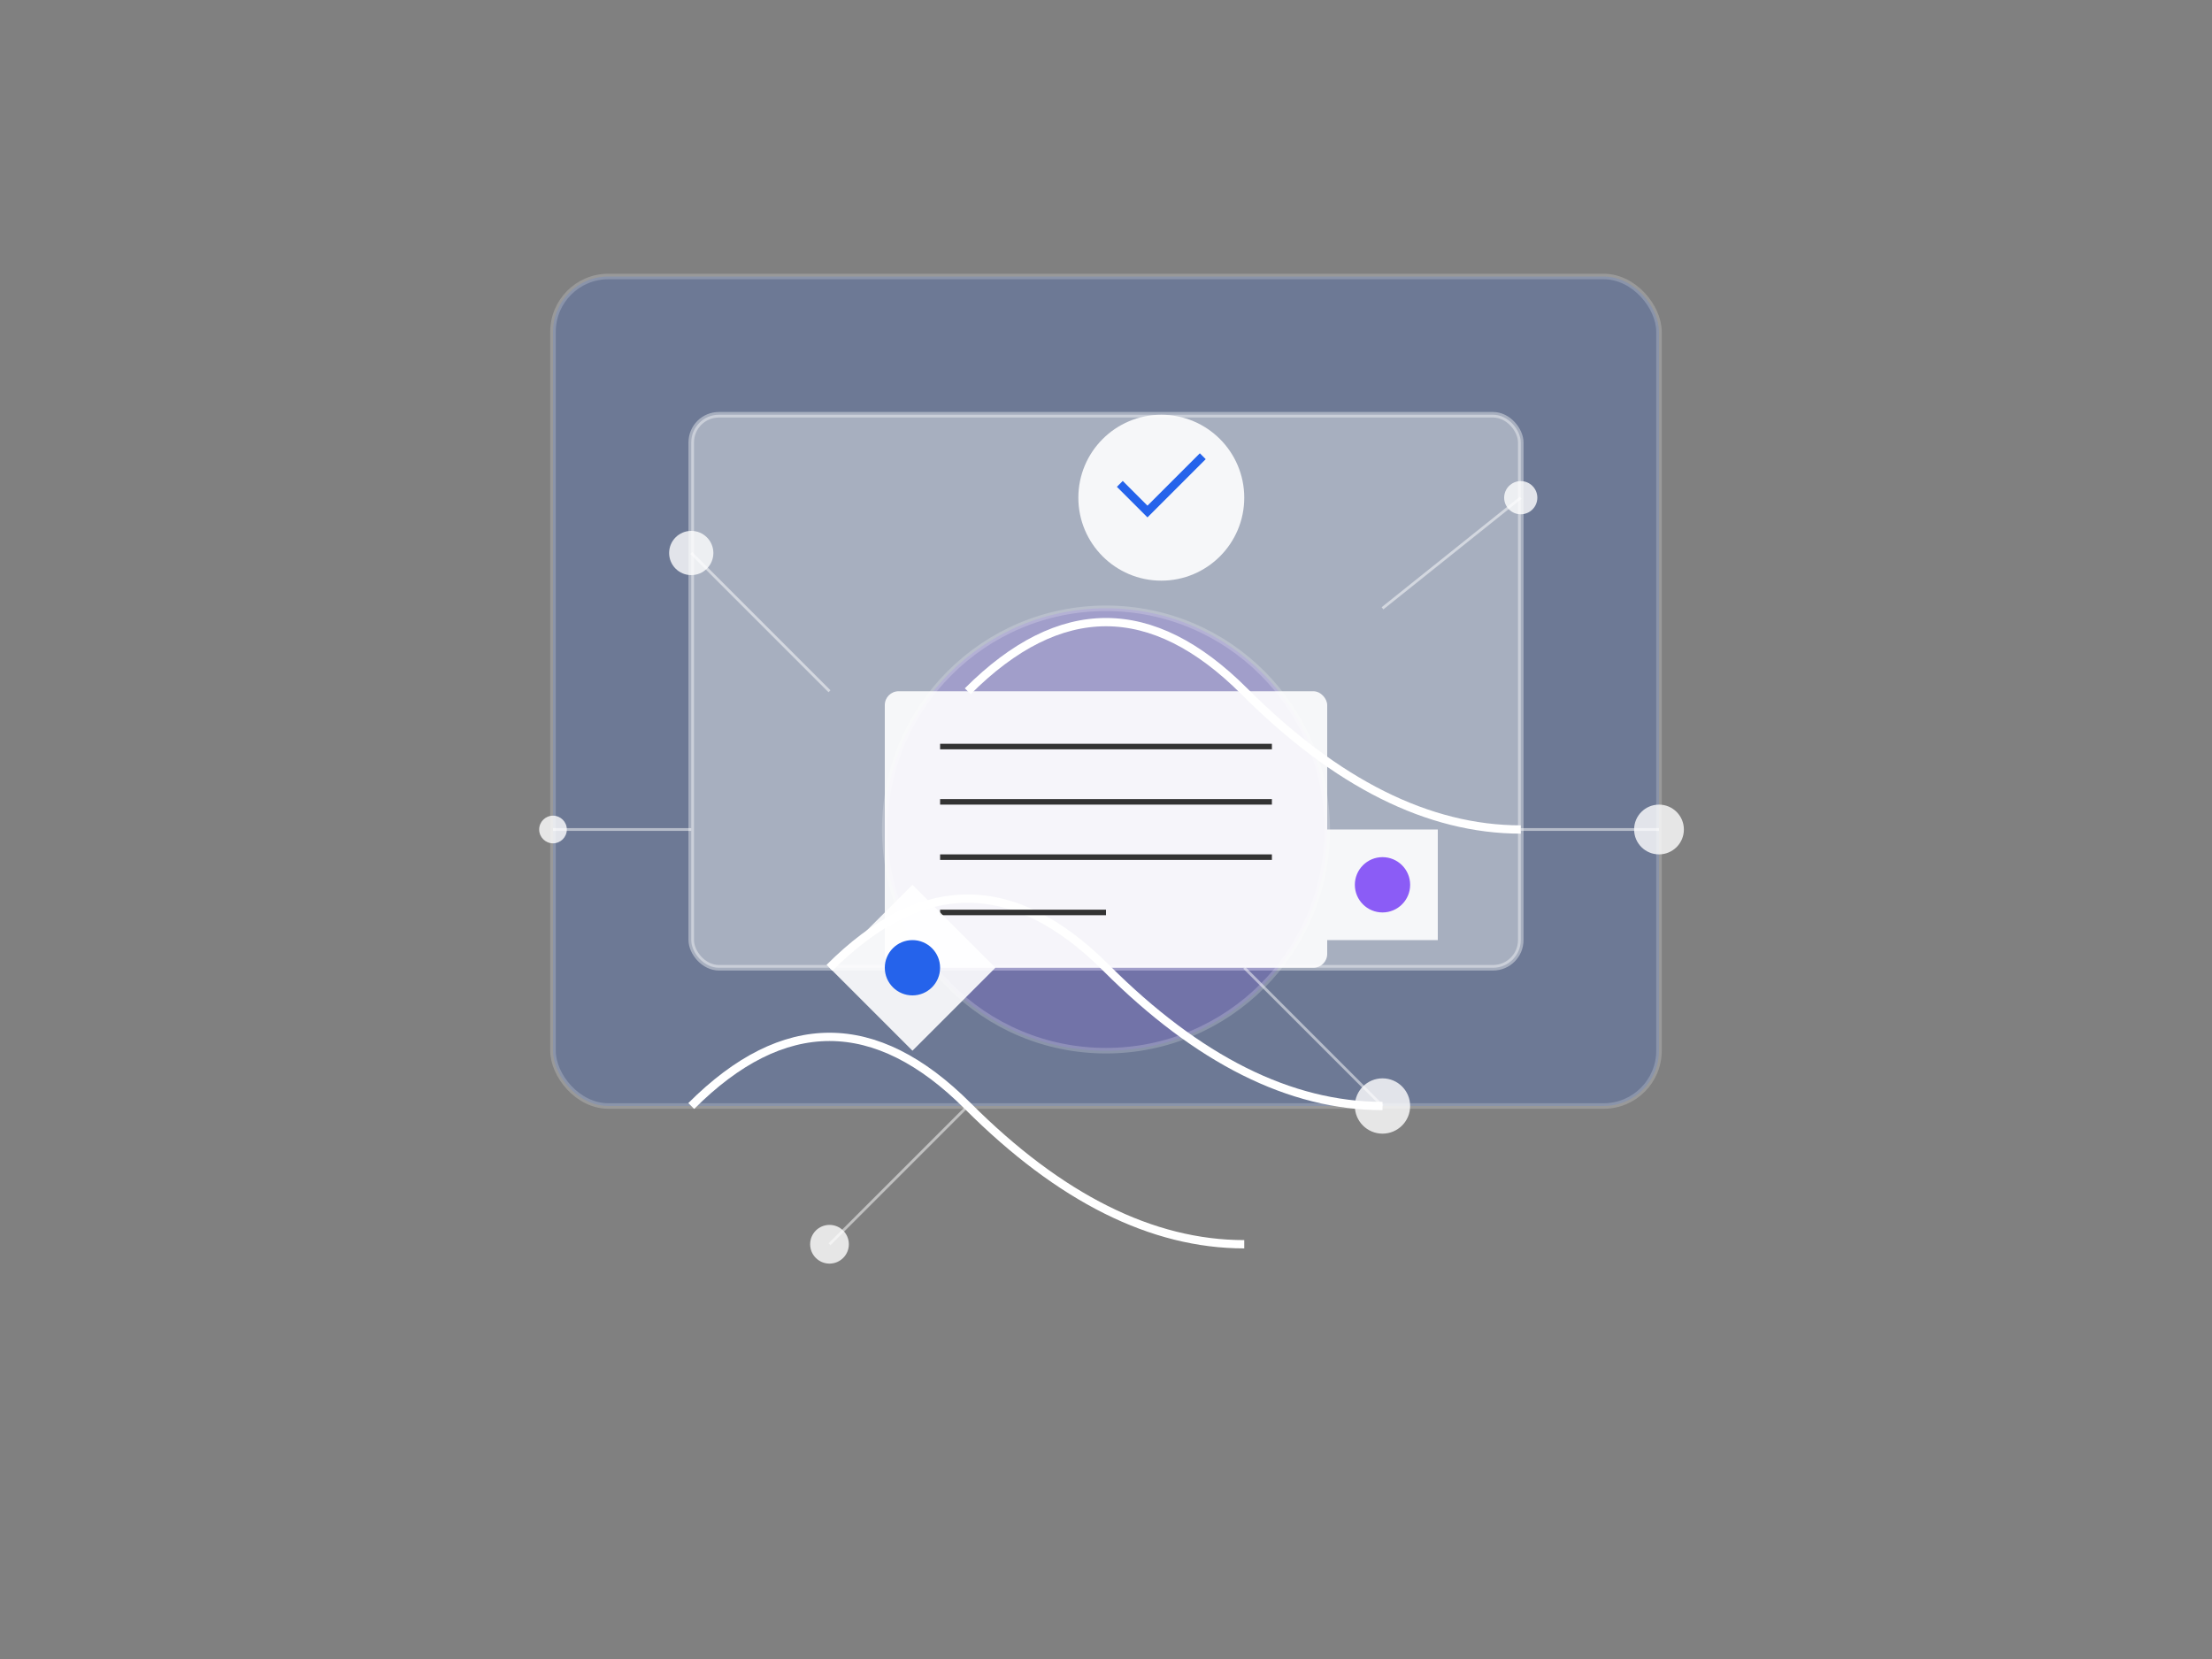 <svg xmlns="http://www.w3.org/2000/svg" viewBox="0 0 800 600" width="800" height="600" style="fill: none;">
  <rect x="0" y="0" width="800" height="600" fill="#808080" stroke="none"/>
  <g fill="none" stroke="#ffffff" stroke-width="2">
    <rect x="200" y="100" width="400" height="300" rx="20" ry="20" fill="#2563eb" opacity="0.2"/>
    <rect x="250" y="150" width="300" height="200" rx="10" ry="10" fill="#ffffff" opacity="0.4"/>
    <circle cx="400" cy="300" r="80" fill="#8b5cf6" opacity="0.2"/>
    <path d="M350,250 Q400,200 450,250 T550,300" stroke="#ffffff" stroke-width="3"/>
    <path d="M300,350 Q350,300 400,350 T500,400" stroke="#ffffff" stroke-width="3"/>
    <path d="M250,400 Q300,350 350,400 T450,450" stroke="#ffffff" stroke-width="3"/>
  </g>
  
  <g transform="translate(320, 250)">
    <rect x="0" y="0" width="160" height="100" rx="5" ry="5" fill="#ffffff" opacity="0.9"/>
    <line x1="20" y1="20" x2="140" y2="20" stroke="#333" stroke-width="2"/>
    <line x1="20" y1="40" x2="140" y2="40" stroke="#333" stroke-width="2"/>
    <line x1="20" y1="60" x2="140" y2="60" stroke="#333" stroke-width="2"/>
    <line x1="20" y1="80" x2="80" y2="80" stroke="#333" stroke-width="2"/>
  </g>
  
  <g transform="translate(420, 180)">
    <circle cx="0" cy="0" r="30" fill="#ffffff" opacity="0.9"/>
    <path d="M-15,-5 L-5,5 L15,-15" stroke="#2563eb" stroke-width="3"/>
  </g>
  
  <g transform="translate(300, 350)">
    <polygon points="0,0 30,30 60,0 30,-30" fill="#ffffff" opacity="0.9"/>
    <circle cx="30" cy="0" r="10" fill="#2563eb"/>
  </g>
  
  <g transform="translate(500, 320)">
    <rect x="-20" y="-20" width="40" height="40" fill="#ffffff" opacity="0.9"/>
    <circle cx="0" cy="0" r="10" fill="#8b5cf6"/>
  </g>
  
  <g>
    <circle cx="250" cy="200" r="8" fill="#ffffff" opacity="0.8"/>
    <circle cx="550" cy="180" r="6" fill="#ffffff" opacity="0.8"/>
    <circle cx="500" cy="400" r="10" fill="#ffffff" opacity="0.8"/>
    <circle cx="300" cy="450" r="7" fill="#ffffff" opacity="0.8"/>
    <circle cx="200" cy="300" r="5" fill="#ffffff" opacity="0.8"/>
    <circle cx="600" cy="300" r="9" fill="#ffffff" opacity="0.8"/>
  </g>
  
  <g>
    <line x1="250" y1="200" x2="300" y2="250" stroke="#ffffff" stroke-width="1" opacity="0.5"/>
    <line x1="550" y1="180" x2="500" y2="220" stroke="#ffffff" stroke-width="1" opacity="0.5"/>
    <line x1="500" y1="400" x2="450" y2="350" stroke="#ffffff" stroke-width="1" opacity="0.5"/>
    <line x1="300" y1="450" x2="350" y2="400" stroke="#ffffff" stroke-width="1" opacity="0.5"/>
    <line x1="200" y1="300" x2="250" y2="300" stroke="#ffffff" stroke-width="1" opacity="0.5"/>
    <line x1="600" y1="300" x2="550" y2="300" stroke="#ffffff" stroke-width="1" opacity="0.5"/>
  </g>
</svg> 